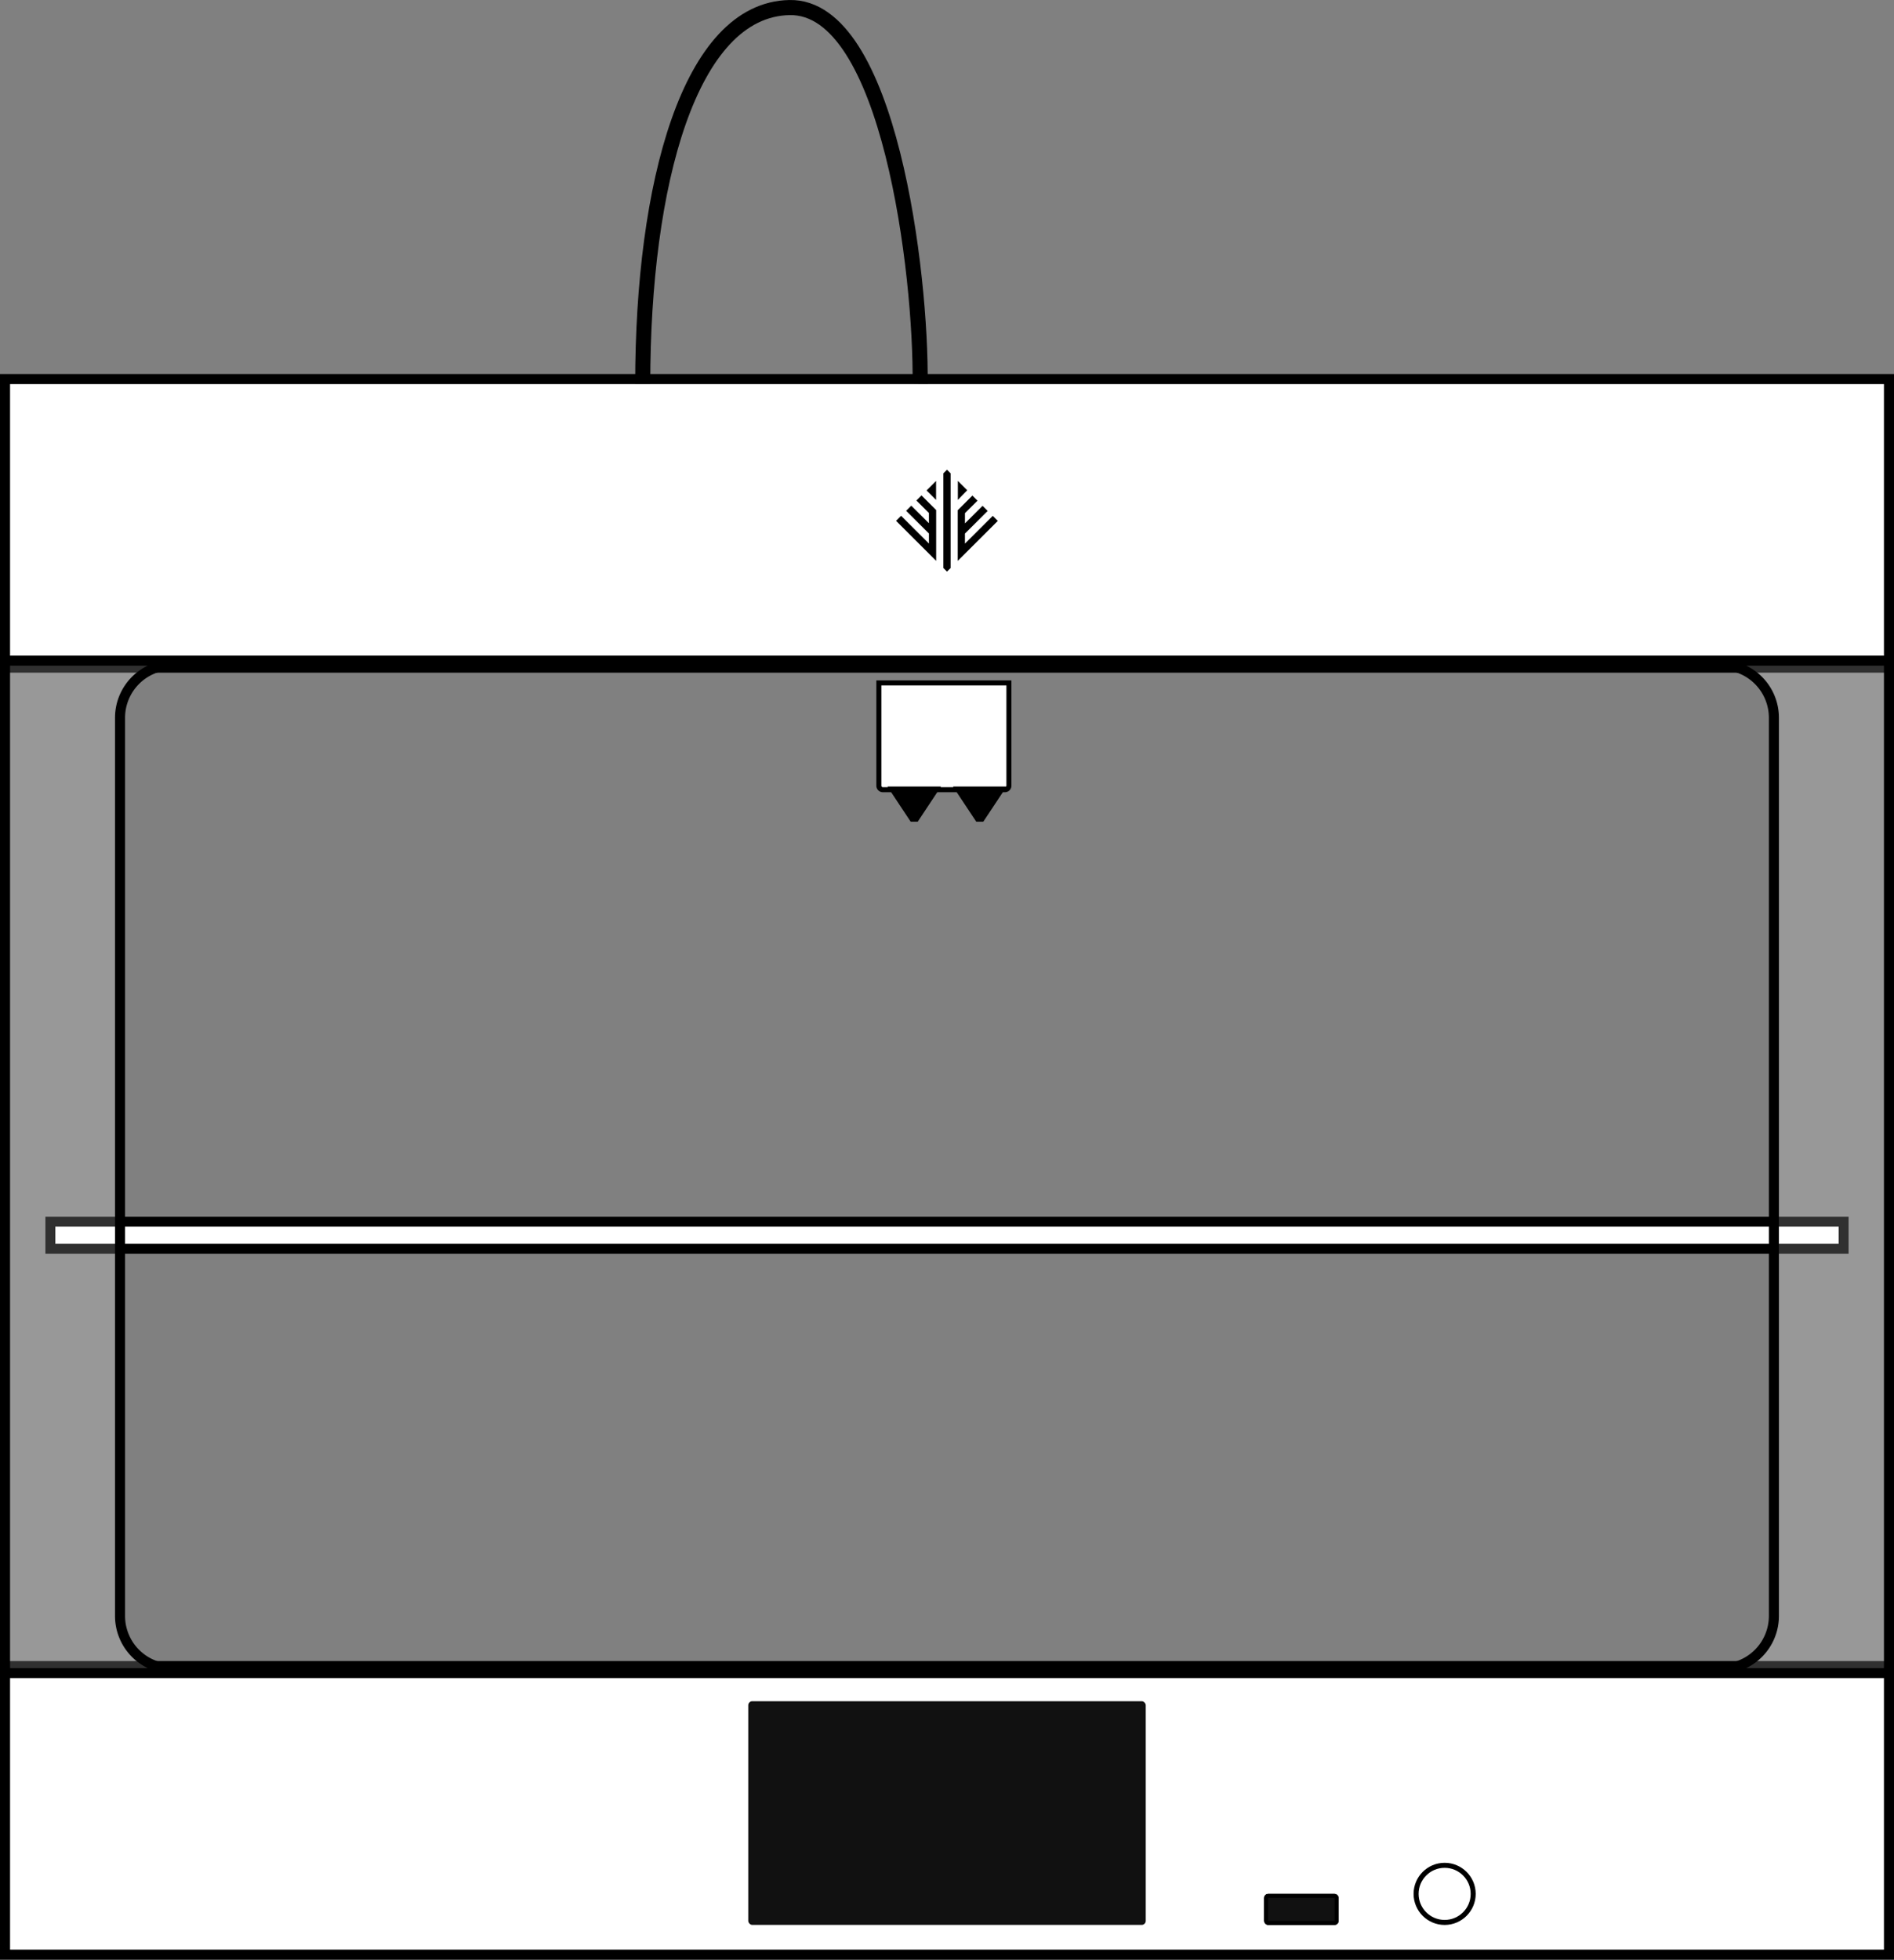 <svg xmlns="http://www.w3.org/2000/svg" viewBox="782.325 -13891.576 94.225 97.451">
  <rect x="782.325" y="-13891.576" width="94.225" height="97.451" fill="#808080" stroke="none"/>
  <defs>
    <style>
      .cls-1, .cls-2 {
        fill: #fff;
      }

      .cls-1, .cls-2, .cls-4, .cls-6, .cls-7 {
        stroke: #000;
      }

      .cls-1, .cls-7 {
        stroke-width: 0.5px;
      }

      .cls-2 {
        stroke-width: 0.25px;
      }

      .cls-3, .cls-4 {
        fill: #111;
      }

      .cls-4 {
        stroke-width: 0.2px;
      }

      .cls-5 {
        fill-rule: evenodd;
      }

      .cls-6, .cls-9 {
        fill: none;
      }

      .cls-6 {
        stroke-width: 0.75px;
      }

      .cls-7 {
        fill: rgba(255,255,255,0.19);
      }

      .cls-8 {
        stroke: none;
      }
    </style>
  </defs>
  <g id="Estrella_Graphic" transform="translate(162)">
    <rect id="Rectangle_23195" data-name="Rectangle 23195" class="cls-1" width="93.725" height="14.35" transform="translate(620.575 -13808.725)"/>
    <rect id="Rectangle_23124" data-name="Rectangle 23124" class="cls-1" width="93.725" height="14.35" transform="translate(620.575 -13872.725)"/>
    <g id="Group_6332" data-name="Group 6332" transform="translate(0 1)">
      <path id="Rectangle_8" data-name="Rectangle 8" class="cls-2" d="M0,0H6.47a0,0,0,0,1,0,0V5.111a.2.2,0,0,1-.2.2H.2a.2.2,0,0,1-.2-.2V0A0,0,0,0,1,0,0Z" transform="translate(664.048 -13858.616)"/>
      <path id="Path_8" data-name="Path 8" d="M76.183,48.7h-.35l-1.16-1.749h2.67Z" transform="translate(589.798 -13900.415)"/>
      <path id="Path_8578" data-name="Path 8578" d="M76.183,48.7h-.35l-1.16-1.749h2.67Z" transform="translate(593.06 -13900.415)"/>
    </g>
    <rect id="Rectangle_23122" data-name="Rectangle 23122" class="cls-3" width="19.775" height="11.123" rx="0.2" transform="translate(657.55 -13806.978)"/>
    <g id="Rectangle_23125" data-name="Rectangle 23125" class="cls-1" transform="translate(622.577 -13831.078)">
      <rect class="cls-8" width="89.72" height="1.854"/>
      <rect class="cls-9" x="0.25" y="0.25" width="89.22" height="1.354"/>
    </g>
    <g id="Ellipse_799" data-name="Ellipse 799" class="cls-2" transform="translate(690.65 -13798.943)">
      <circle class="cls-8" cx="1.545" cy="1.545" r="1.545"/>
      <circle class="cls-9" cx="1.545" cy="1.545" r="1.42"/>
    </g>
    <g id="Rectangle_23186" data-name="Rectangle 23186" class="cls-4" transform="translate(683.212 -13797.398)">
      <rect class="cls-8" width="3.708" height="1.545" rx="0.2"/>
      <rect class="cls-9" x="0.1" y="0.1" width="3.508" height="1.345" rx="0.1"/>
    </g>
    <g id="Logo" transform="translate(664.904 -13868.217)">
      <path id="Path_5811" data-name="Path 5811" class="cls-5" d="M0,44.111l.25-.25,1.385,1.38v-.5L.5,43.612l.256-.256.878.874v-.509L1.011,43.1l.254-.253.729.727V46.1Z" transform="translate(0 -41.57)"/>
      <path id="Path_5812" data-name="Path 5812" class="cls-5" d="M104.3,44.172l-.25-.25-1.385,1.38v-.5l1.133-1.125-.256-.256-.876.875v-.509l.624-.621-.254-.253-.729.727V46.16Z" transform="translate(-99.239 -41.628)"/>
      <path id="Path_5813" data-name="Path 5813" class="cls-5" d="M78.57,5.126l-.18-.18V.24l.18-.18.18.18V4.948Z" transform="translate(-76.037 -0.06)"/>
      <path id="Path_5814" data-name="Path 5814" class="cls-5" d="M51.1,18.67v.944l-.474-.472Z" transform="translate(-49.11 -18.113)"/>
      <path id="Path_5815" data-name="Path 5815" class="cls-5" d="M102.39,18.59l.467.465c-.118.116-.348.363-.467.481Z" transform="translate(-99.316 -18.035)"/>
    </g>
    <path id="Path_8586" data-name="Path 8586" class="cls-6" d="M661.1-13872.5c.066-5.4-1.526-18.8-6.5-18.7s-7.3,8.8-7.3,18.7" transform="translate(5)"/>
    <path id="Subtraction_991" data-name="Subtraction 991" class="cls-7" d="M93.725,50.35H0V0H93.725ZM8.348.213A2.628,2.628,0,0,0,5.722,2.838V47.511a2.628,2.628,0,0,0,2.625,2.625H85.379A2.628,2.628,0,0,0,88,47.511V2.838A2.628,2.628,0,0,0,85.379.213Z" transform="translate(620.575 -13858.725)"/>
  </g>
</svg>
